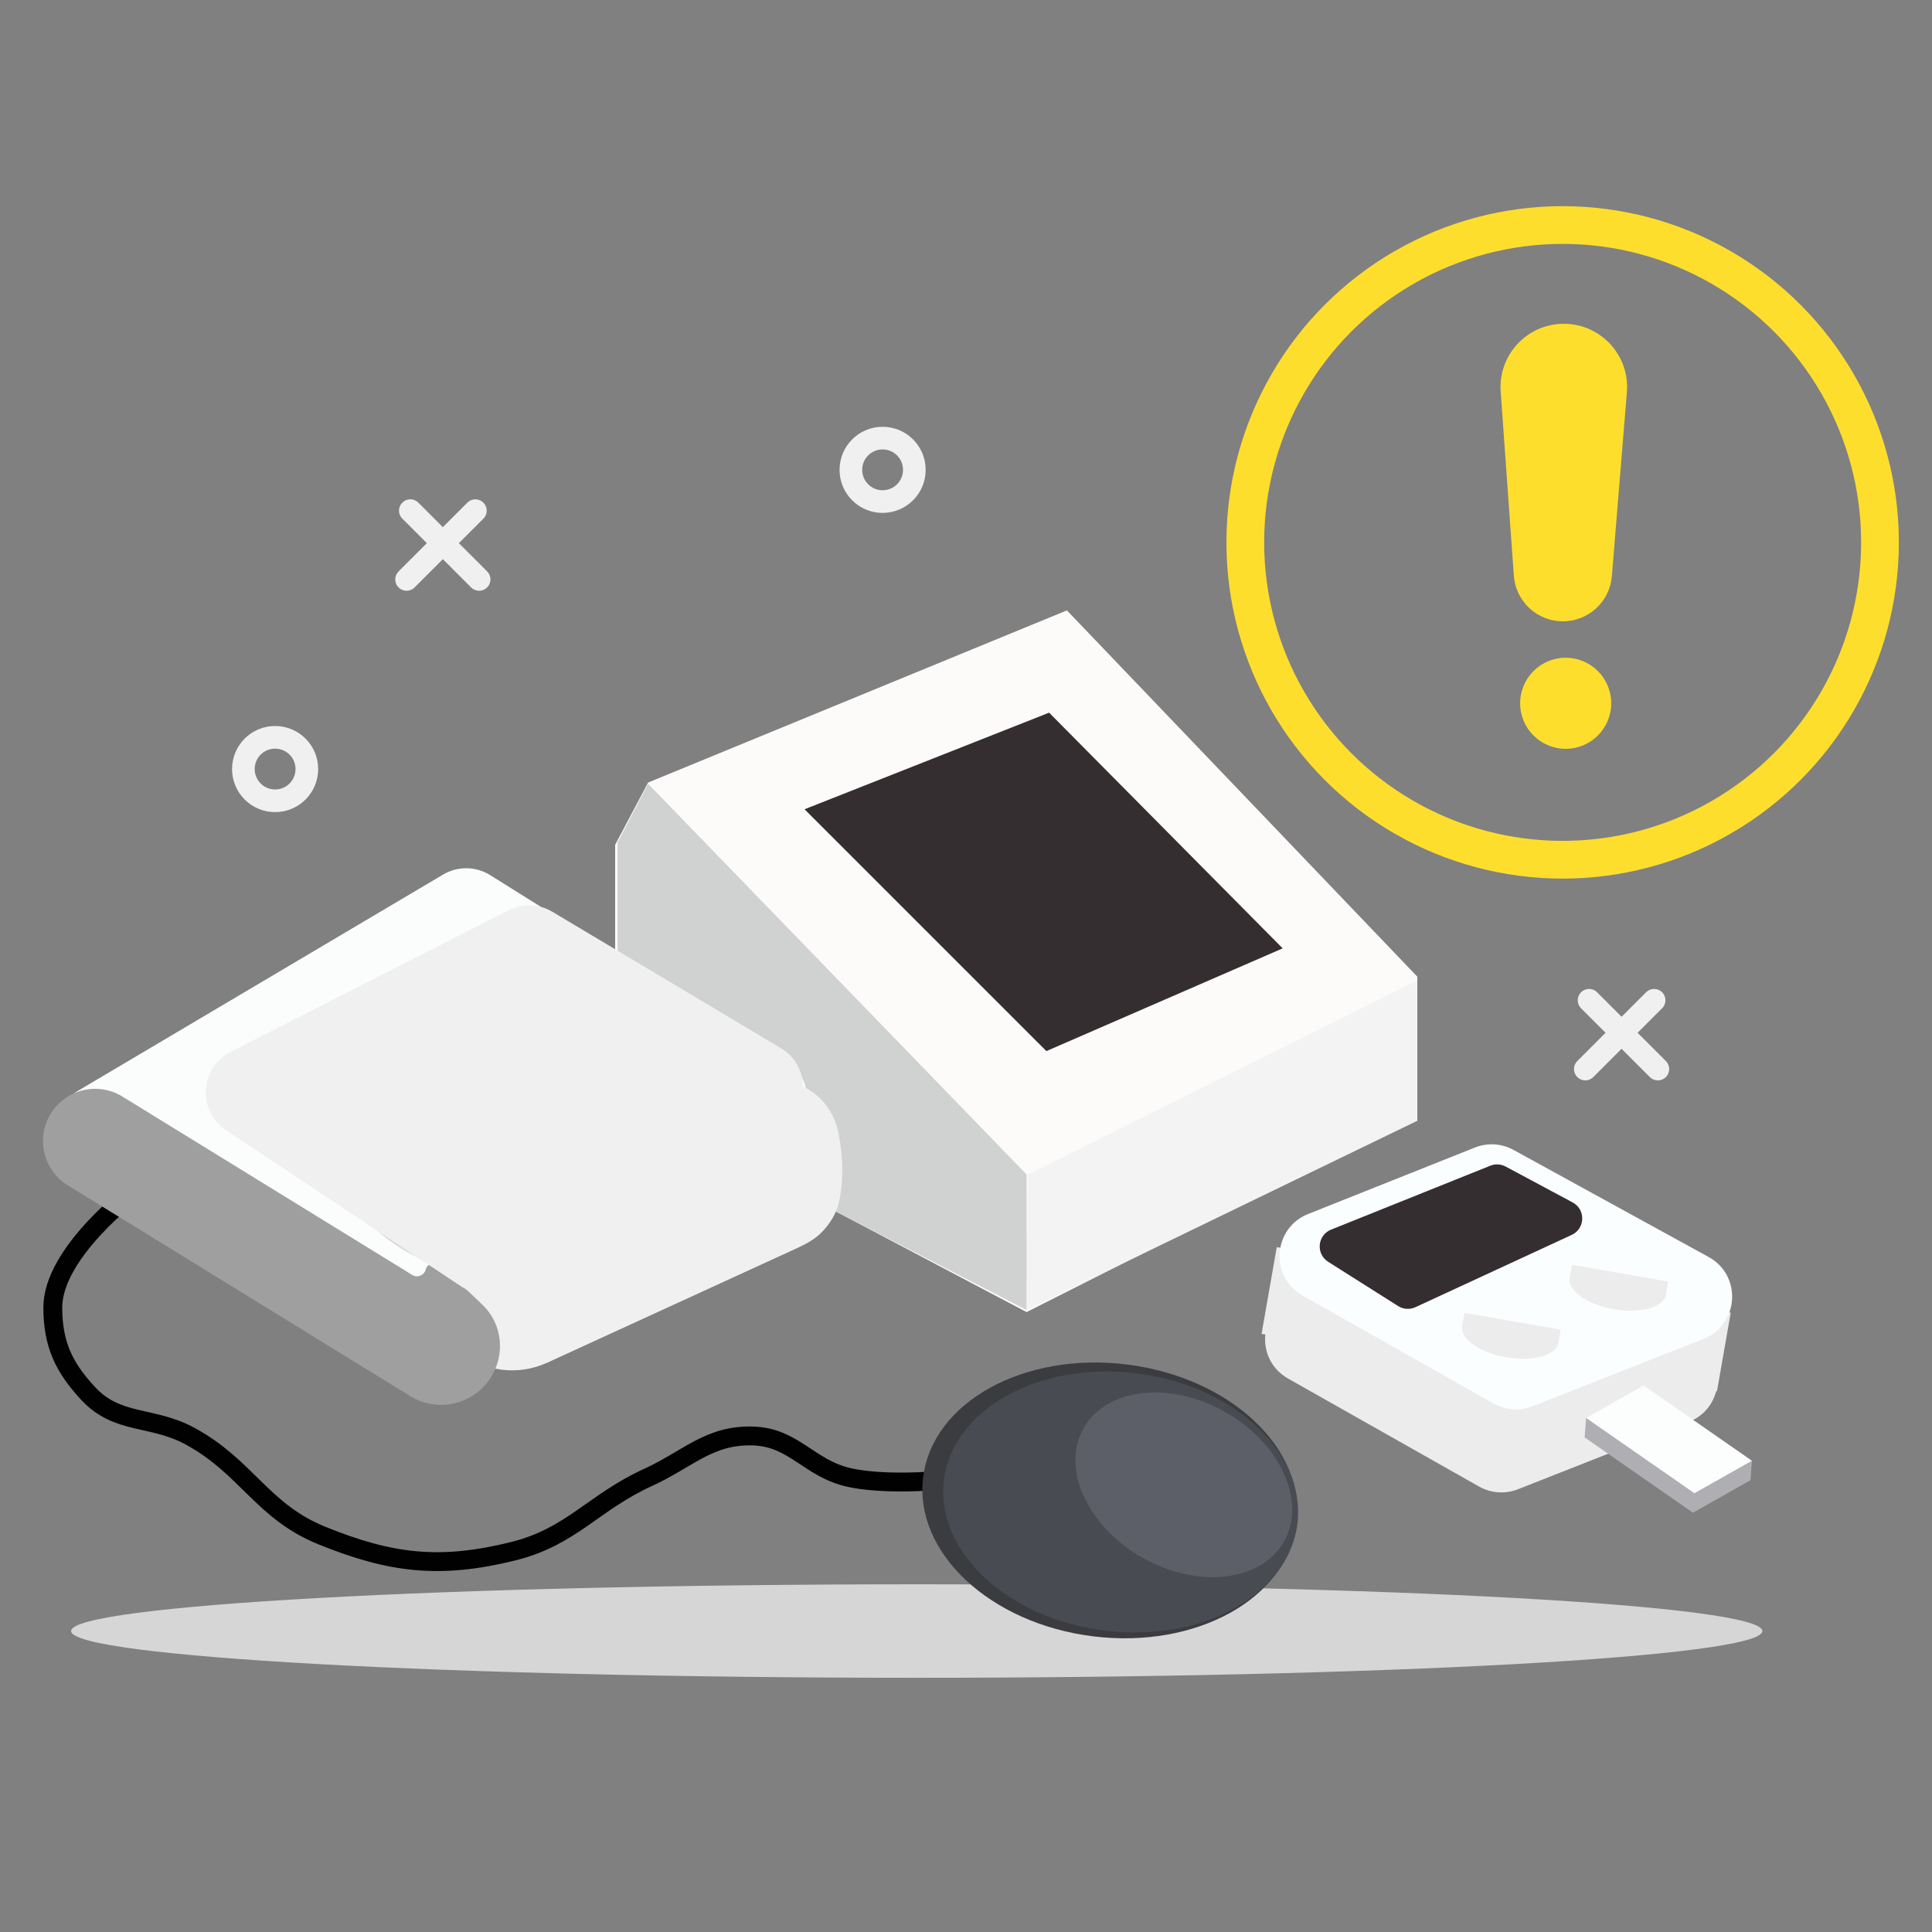 <?xml version="1.0" encoding="utf-8"?>
<!-- Generator: Adobe Illustrator 16.0.0, SVG Export Plug-In . SVG Version: 6.00 Build 0)  -->
<!DOCTYPE svg PUBLIC "-//W3C//DTD SVG 1.1//EN" "http://www.w3.org/Graphics/SVG/1.1/DTD/svg11.dtd">
<svg version="1.1" id="Layer_1" xmlns="http://www.w3.org/2000/svg" xmlns:xlink="http://www.w3.org/1999/xlink" x="0px" y="0px"
	 width="512px" height="512px" viewBox="0 0 512 512" enable-background="new 0 0 512 512" xml:space="preserve">
<rect x="0" y="0" width="512" height="512" fill="#808080" stroke="none"/>
<g>
	<path fill="#D7D6D6" d="M242.952,419.854c123.774,0,224.108,5.547,224.108,12.389s-100.334,12.388-224.108,12.388
		c-123.772,0-224.111-5.546-224.111-12.388S119.18,419.854,242.952,419.854z"/>
	<path fill="#ECECEC" d="M387.015,326.103c3.332-1.328,7.085-1.098,10.227,0.63l51.709,28.37c8.925,4.896,8.096,17.979-1.375,21.714
		l-45.294,17.85c-3.371,1.327-7.164,1.064-10.32-0.722l-50.606-28.613c-8.781-4.964-7.903-17.888,1.467-21.619L387.015,326.103z"/>
	<path fill="#ECECEC" d="M338.35,330.524l120.314,17.346l-3.65,20.85l-120.689-15.206L338.35,330.524z"/>
	<path fill="#FBFEFF" d="M390.865,304.111c3.329-1.328,7.079-1.099,10.227,0.627l51.706,28.371c8.923,4.9,8.096,17.98-1.374,21.711
		l-45.295,17.854c-3.368,1.326-7.161,1.062-10.316-0.72l-50.609-28.619c-8.778-4.962-7.903-17.882,1.469-21.616L390.865,304.111z"/>
	<path fill="#AFAFB3" d="M451.438,385.189l12.838,1.92l-0.38,5.163l-13.073,1.31L451.438,385.189z"/>
	<path fill="#AFAFB3" d="M432.764,383.173l-12.814-2.241l0.381-5.165l13.049-0.985L432.764,383.173z"/>
	<path fill="#AFAFB3" d="M435.185,372.316l28.708,19.956l-15.232,8.615l-28.709-19.956L435.185,372.316z"/>
	<path fill="#FCFDFD" d="M435.566,367.153l28.707,19.956l-15.231,8.614l-28.707-19.957L435.566,367.153z"/>
	<path fill="#ECECEC" d="M412.972,355.882c-0.58,3.347-6.768,5.055-13.806,3.821c-7.04-1.231-12.276-4.942-11.689-8.285
		c0.584-3.346,0.613-3.507,0.613-3.507l25.497,4.465C413.587,352.376,413.276,354.149,412.972,355.882z"/>
	<path fill="#ECECEC" d="M441.484,343.135c-0.583,3.343-6.767,5.055-13.808,3.823c-7.044-1.233-12.274-4.945-11.691-8.289
		c0.588-3.344,0.614-3.506,0.614-3.506l25.499,4.465C442.099,339.628,441.788,341.403,441.484,343.135z"/>
	<path fill="#352E30" d="M351.971,334.383c-3.313-2.099-2.856-7.063,0.779-8.521l42.2-16.94c1.325-0.53,2.808-0.446,4.063,0.223
		l17.762,9.516c3.491,1.872,3.343,6.932-0.254,8.598L375.1,346.421c-1.484,0.686-3.211,0.572-4.592-0.302L351.971,334.383z"/>
	<path fill="#FDFBFA" d="M163.015,223.886l8.737-16.503l110.988-45.625l92.866,97.074v36.566l-103.545,52.316L163.015,290.22
		V223.886z"/>
	<path fill="#D0D1D1" d="M171.752,207.707l100.311,103.545v35.92l-108.401-55.98v-67.952L171.752,207.707z"/>
	<path fill="#F3F3F4" d="M272.384,311.252l103.222-51.449v37.213l-103.545,50.156L272.384,311.252z"/>
	<path fill="#352E30" d="M277.303,278.551l-64.089-64.089l64.813-25.598l61.896,62.459L277.303,278.551z"/>
	<path fill="none" stroke="#010101" stroke-width="5" d="M35.528,315.807c0,0-21.611,16.12-21.537,30.797
		c0.048,9.603,2.864,15.686,9.401,22.719c7.749,8.34,16.883,5.817,26.897,11.231c15.056,8.133,19.137,19.941,34.994,26.376
		c18.395,7.467,31.388,8.933,50.662,4.177c15.461-3.815,21.289-12.959,35.776-19.567c10.668-4.866,16.224-11.395,27.943-10.985
		c10.777,0.371,14.808,8.636,25.331,10.985c12.189,2.724,31.98,0,31.98,0"/>
	<path fill="#3B3C3F" d="M298.591,361.597c27.338,3.375,47.509,22.241,45.055,42.141c-2.46,19.896-26.615,33.286-53.952,29.909
		c-27.343-3.376-47.512-22.242-45.055-42.14C247.095,371.612,271.251,358.219,298.591,361.597z"/>
	
		<ellipse transform="matrix(0.123 -0.993 0.993 0.123 -134.748 643.649)" fill="#484B51" cx="296.646" cy="398.032" rx="34.324" ry="47.163"/>
	<path fill="#5C5F67" d="M324.655,374.171c14.663,8.302,21.653,23.681,15.61,34.354c-6.04,10.672-22.824,12.593-37.489,4.292
		c-14.666-8.301-21.653-23.684-15.613-34.354C293.203,367.79,309.991,365.868,324.655,374.171z"/>
	<path fill="#FBFCFC" d="M117.418,231.773c3.867-2.291,8.689-2.232,12.499,0.152l78.337,49.039
		c7.455,4.664,7.536,15.491,0.153,20.27l-84.847,54.901c-3.619,2.343-8.215,2.566-12.044,0.586l-90.23-46.641
		c-8.386-4.337-8.727-16.201-0.605-21.011L117.418,231.773z"/>
	<path fill="#DBDADA" d="M106.665,331.061c-28.953-17.559-27.283-60.111,2.953-75.352l7.539-3.8
		c13.04-6.57,28.528-6.053,41.101,1.371c28.296,16.713,28.045,57.737-0.453,74.101l-7.322,4.204
		C136.872,339.399,120.087,339.199,106.665,331.061z"/>
	<path fill="#F1F0F1" d="M113.51,337.516c0.999-7.09,5.316-13.28,11.627-16.67l57.681-30.96
		c14.812-7.948,35.906-6.218,39.349,10.233c1.223,5.846,1.558,13.06,0,19.065c-0.786,3.028-2.64,5.53-4.283,7.261
		c-1.851,1.948-4.257,3.225-6.701,4.345l-66.051,30.288C128.984,368.483,111.035,355.109,113.51,337.516z"/>
	<path fill="#9F9FA0" d="M13.444,295.127c4-6.499,12.509-8.523,19.004-4.523l76.823,47.283c1.344,0.827,3.106,0.128,3.518-1.395
		c0.459-1.707,2.553-2.323,3.857-1.135c3.514,3.204,9.289,8.505,11.51,10.726c4.968,4.964,5.721,12.793,2.04,18.775
		c-4.503,7.313-14.121,9.658-21.438,5.156l-90.792-55.884C11.469,310.132,9.444,301.624,13.444,295.127z"/>
	<path fill="#F1F0F1" d="M59.885,299.488c-7.655-5.087-6.994-16.539,1.198-20.711l73.696-37.536c3.68-1.875,8.065-1.727,11.61,0.39
		l60.543,36.134c7.819,4.668,7.808,15.998-0.022,20.648l-71.998,42.767c-3.969,2.357-8.94,2.231-12.786-0.325L59.885,299.488z"/>
	<circle fill="none" stroke="#FEDE2D" stroke-width="10" cx="414.117" cy="143.737" r="84.102"/>
	<path fill="#FEDE2D" d="M397.699,103.774c-0.695-9.708,6.995-17.965,16.725-17.965c9.802,0,17.514,8.367,16.715,18.134
		l-3.979,48.744c-0.552,6.762-6.2,11.966-12.985,11.966c-6.834,0-12.504-5.281-12.991-12.098L397.699,103.774z"/>
	<circle fill="#FEDE2D" cx="414.922" cy="186.377" r="12.068"/>
	
		<line fill="none" stroke="#F1F0F1" stroke-width="6" stroke-linecap="round" x1="108.743" y1="135.327" x2="126.971" y2="153.554"/>
	
		<line fill="none" stroke="#F1F0F1" stroke-width="6" stroke-linecap="round" x1="107.748" y1="153.554" x2="125.977" y2="135.327"/>
	<line fill="none" stroke="#F1F0F1" stroke-width="6" stroke-linecap="round" x1="421.12" y1="265.083" x2="439.348" y2="283.311"/>
	
		<line fill="none" stroke="#F1F0F1" stroke-width="6" stroke-linecap="round" x1="420.123" y1="283.311" x2="438.353" y2="265.083"/>
	<circle fill="none" stroke="#F1F0F1" stroke-width="6" cx="72.906" cy="203.809" r="8.411"/>
	<circle fill="none" stroke="#F1F0F1" stroke-width="6" cx="233.9" cy="124.514" r="8.41"/>
</g>
<path display="none" fill="none" stroke="#F08022" stroke-width="5" d="M277.303,278.551l-64.089-64.089l64.813-25.598
	l61.896,62.459L277.303,278.551z"/>
<g display="none">
	
		<ellipse transform="matrix(0.172 -0.985 0.985 0.172 -12.795 684.419)" display="inline" fill="#F48220" cx="400.894" cy="349.824" rx="6.147" ry="12.943"/>
	<path display="inline" fill="#F48220" d="M430.469,331.021c7.039,1.229,12.271,4.941,11.688,8.287
		c-0.583,3.342-6.769,5.057-13.809,3.824c-7.041-1.232-12.274-4.945-11.691-8.289C417.243,331.501,423.427,329.787,430.469,331.021z
		"/>
	<path display="inline" fill="none" stroke="#F28121" stroke-width="8" stroke-linecap="round" d="M273.703,255.696
		c0,0-1.305-10.671,9.367-16.989c10.672-6.317,20.694,0,20.694,0"/>
	<circle display="inline" fill="#F48220" cx="279.556" cy="220.629" r="6.007"/>
	<circle display="inline" fill="#F48220" cx="265.138" cy="230.24" r="6.008"/>
</g>
</svg>
